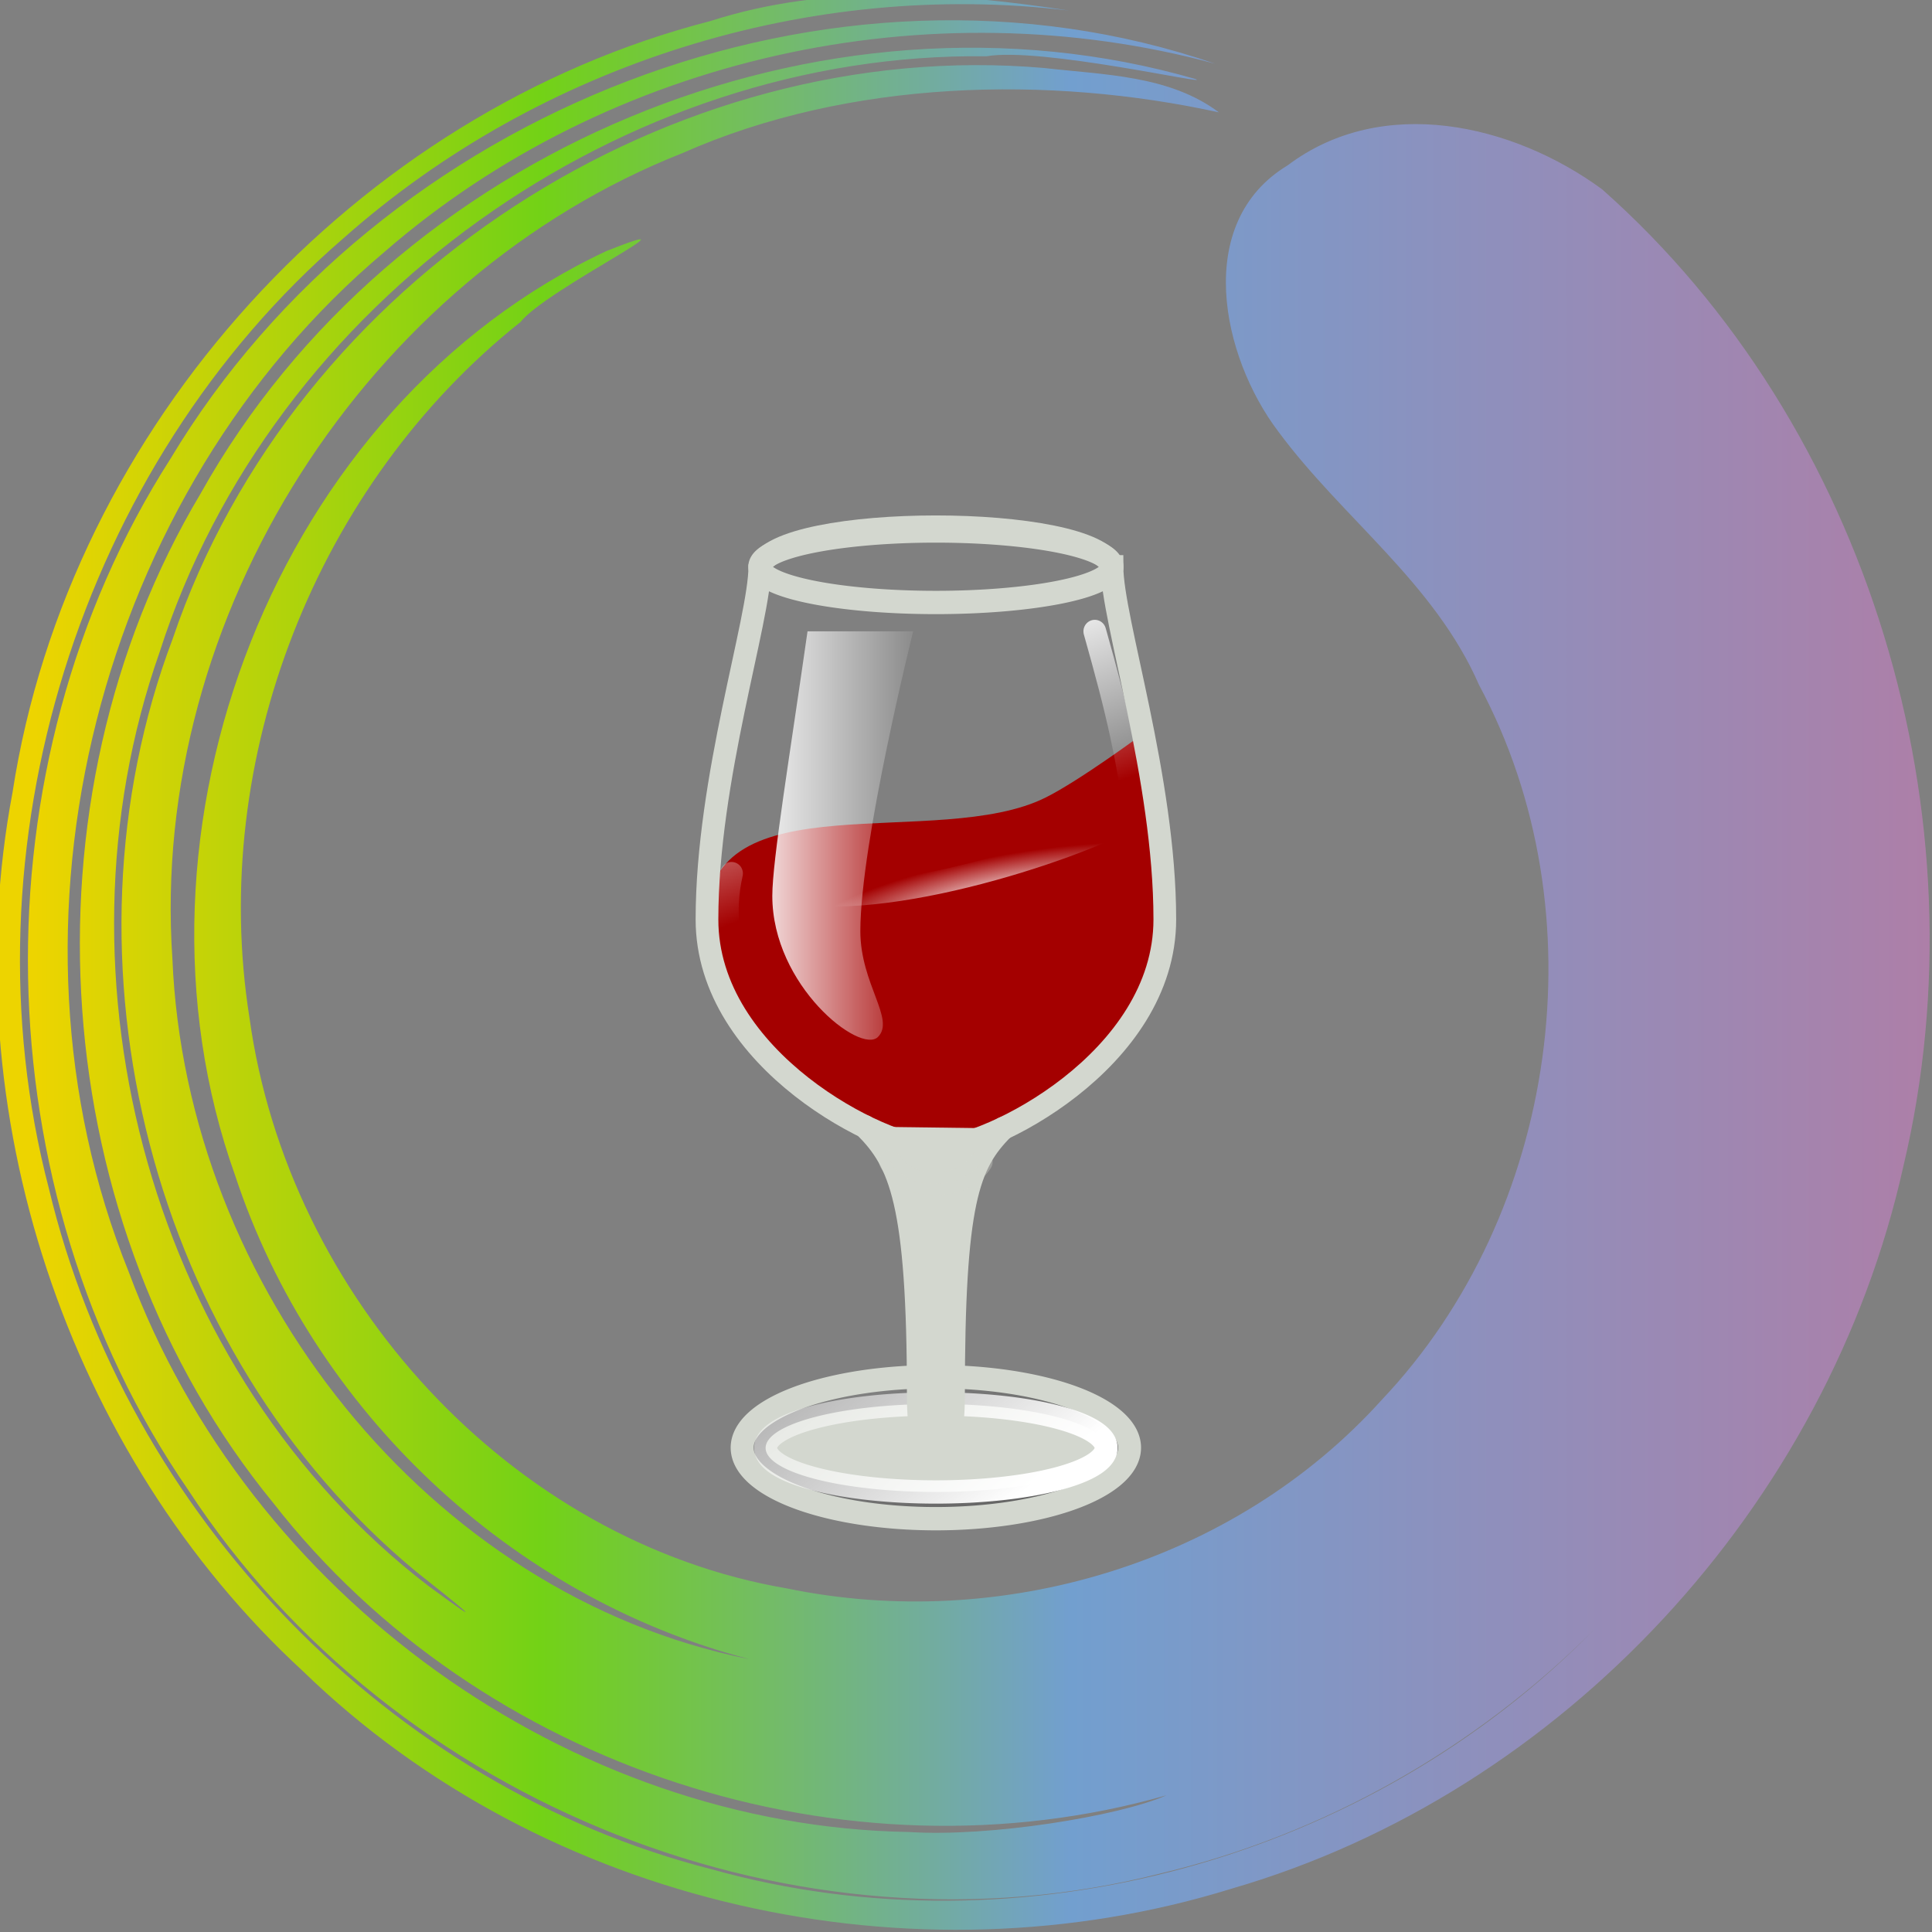 <?xml version="1.0" encoding="UTF-8" standalone="no"?>
<!-- Created with Inkscape (http://www.inkscape.org/) -->

<svg
   width="32.0px"
   height="32.0px"
   viewBox="0 0 32.0 32.0"
   version="1.1"
   id="SVGRoot"
   sodipodi:docname="io.github.fastrizwaan.WineZGUI.svg"
   inkscape:version="1.1.2 (0a00cf5339, 2022-02-04)"
   xmlns:inkscape="http://www.inkscape.org/namespaces/inkscape"
   xmlns:sodipodi="http://sodipodi.sourceforge.net/DTD/sodipodi-0.dtd"
   xmlns:xlink="http://www.w3.org/1999/xlink"
   xmlns="http://www.w3.org/2000/svg"
   xmlns:svg="http://www.w3.org/2000/svg">
  <rect x="0" y="0" width="32.0" height="32.0" fill="#808080" stroke="none"/>
  <sodipodi:namedview
     id="namedview1435"
     pagecolor="#ffffff"
     bordercolor="#666666"
     borderopacity="1.0"
     inkscape:pageshadow="2"
     inkscape:pageopacity="0.0"
     inkscape:pagecheckerboard="0"
     inkscape:document-units="px"
     showgrid="true"
     inkscape:zoom="5.2510813"
     inkscape:cx="14.854084"
     inkscape:cy="23.614184"
     inkscape:window-width="1366"
     inkscape:window-height="699"
     inkscape:window-x="0"
     inkscape:window-y="32"
     inkscape:window-maximized="1"
     inkscape:current-layer="layer1"
     inkscape:object-paths="true"
     inkscape:snap-midpoints="true"
     inkscape:snap-smooth-nodes="true"
     inkscape:snap-bbox="true"
     inkscape:bbox-paths="true"
     inkscape:bbox-nodes="true"
     inkscape:snap-bbox-edge-midpoints="true"
     inkscape:snap-bbox-midpoints="true">
    <inkscape:grid
       type="xygrid"
       id="grid1498" />
  </sodipodi:namedview>
  <defs
     id="defs1430">
    <linearGradient
       inkscape:collect="always"
       xlink:href="#linearGradient17278"
       id="linearGradient27452"
       x1="195.429"
       y1="418.404"
       x2="329.091"
       y2="418.404"
       gradientUnits="userSpaceOnUse"
       spreadMethod="reflect" />
    <linearGradient
       inkscape:collect="always"
       id="linearGradient17278">
      <stop
         style="stop-color:#ad7fa8;stop-opacity:1;"
         offset="0"
         id="stop17270" />
      <stop
         style="stop-color:#729fcf;stop-opacity:1;"
         offset="0.445"
         id="stop17272" />
      <stop
         style="stop-color:#73d216;stop-opacity:1;"
         offset="0.719"
         id="stop17274" />
      <stop
         style="stop-color:#edd400;stop-opacity:1"
         offset="0.98"
         id="stop17276" />
    </linearGradient>
    <radialGradient
       inkscape:collect="always"
       xlink:href="#radialGradient3961-1"
       id="radialGradient3922-3"
       gradientUnits="userSpaceOnUse"
       gradientTransform="matrix(0.631,0,0,0.156,7.399,23.92)"
       cx="37.375"
       cy="33.188"
       r="14.625" />
    <radialGradient
       id="radialGradient3961-1"
       gradientUnits="userSpaceOnUse"
       cy="33.188"
       cx="37.375"
       gradientTransform="matrix(0.631,0,0,0.156,7.399,23.92)"
       r="14.625">
      <stop
         id="stop4335-8"
         stop-color="#000"
         offset="0" />
      <stop
         id="stop4337-9"
         stop-color="#000"
         stop-opacity="0"
         offset="1" />
    </radialGradient>
    <linearGradient
       inkscape:collect="always"
       xlink:href="#linearGradient3951"
       id="linearGradient26581"
       gradientUnits="userSpaceOnUse"
       gradientTransform="matrix(1.923,0,0,1.41,-12.224,34.922)"
       x1="29.455"
       y1="19.122"
       x2="21.44"
       y2="9.277" />
    <linearGradient
       id="linearGradient3951"
       y2="9.277"
       gradientUnits="userSpaceOnUse"
       x2="21.44"
       gradientTransform="matrix(1.923,0,0,1.41,-12.224,34.922)"
       y1="19.122"
       x1="29.455">
      <stop
         id="stop3230"
         stop-color="#373737"
         offset="0" />
      <stop
         id="stop3232"
         stop-color="#373737"
         stop-opacity="0"
         offset="1" />
    </linearGradient>
    <linearGradient
       inkscape:collect="always"
       xlink:href="#linearGradient3198"
       id="linearGradient26583"
       gradientUnits="userSpaceOnUse"
       gradientTransform="matrix(1.923,0,0,1.41,-12.224,34.901)"
       x1="25.269"
       y1="12.038"
       x2="17.799"
       y2="5.035" />
    <linearGradient
       id="linearGradient3198">
      <stop
         id="stop3200"
         stop-color="#FFF"
         offset="0" />
      <stop
         id="stop3202"
         stop-color="#FFF"
         stop-opacity="0"
         offset="1" />
    </linearGradient>
    <linearGradient
       inkscape:collect="always"
       xlink:href="#linearGradient3198"
       id="linearGradient26589"
       gradientUnits="userSpaceOnUse"
       gradientTransform="matrix(1.544,0,0,1.543,-5.003,-3.785)"
       x1="20.079"
       y1="13.706"
       x2="22"
       y2="19" />
    <linearGradient
       inkscape:collect="always"
       xlink:href="#linearGradient3198"
       id="linearGradient26591"
       gradientUnits="userSpaceOnUse"
       gradientTransform="matrix(1.551,0,0,1.529,-3.905,-4.882)"
       x1="17.605"
       y1="18.312"
       x2="23"
       y2="18.312" />
    <radialGradient
       inkscape:collect="always"
       xlink:href="#radialGradient3926-0"
       id="radialGradient3938-4"
       gradientUnits="userSpaceOnUse"
       gradientTransform="matrix(1.579,-0.282,0.058,0.326,5.833,26.97)"
       cx="18"
       cy="14.19"
       r="5.505"
       fx="18"
       fy="14.19" />
    <radialGradient
       id="radialGradient3926-0"
       gradientUnits="userSpaceOnUse"
       cy="14.19"
       cx="18"
       gradientTransform="matrix(1.551,0,0,0.281,7.16,22.54)"
       r="5.505">
      <stop
         id="stop3454-5"
         stop-color="#FFF"
         offset="0" />
      <stop
         id="stop3456-9"
         stop-color="#FFF"
         stop-opacity="0"
         offset="1" />
    </radialGradient>
    <linearGradient
       inkscape:collect="always"
       xlink:href="#linearGradient17278"
       id="linearGradient1676"
       gradientUnits="userSpaceOnUse"
       x1="195.429"
       y1="418.404"
       x2="329.091"
       y2="418.404"
       spreadMethod="reflect" />
  </defs>
  <g
     inkscape:label="Layer 1"
     inkscape:groupmode="layer"
     id="layer1">
    <g
       id="g1243"
       transform="matrix(0.376,0,0,0.382,3.469,4.727)">
      <g
         id="g923">
        <g
           transform="matrix(-0.637,0,0,-0.637,200.264,295.876)"
           id="g6-7"
           style="mix-blend-mode:exclusion;fill:url(#linearGradient27452);fill-opacity:1">
          <path
             fill="#000"
             d="m 277.12,370.99 c 22.13,4.384 38.895,25.354 39.827,47.658 1.625,23.392 -13.524,46.389 -35.27,54.839 -11.579,5.048 -25.404,5.295 -37.1,2.774 3.429,2.528 7.91,2.548 12.081,3.019 25.736,2.209 51.826,-14.321 60.261,-38.829 8.44,-21.94 1.438,-48.619 -16.801,-63.497 -2.94,-2.281 -5.583,-4.405 -0.859,-0.984 18.992,14.347 26.553,41.243 18.576,63.541 -7.78,23.964 -32.099,40.884 -57.184,40.568 -3.724,0.647 -15.663,-2.032 -14.466,-1.552 25.836,7.353 55.548,-4.837 68.806,-28.203 12.766,-21.033 10.755,-49.752 -5.002,-68.696 -14.303,-18.08 -39.624,-26.144 -61.789,-19.918 3.288,-1.434 12.278,-2.857 17.793,-2.501 23.501,0.375 45.684,16.126 53.967,38.105 9.778,23.81 2.086,53.065 -17.66,69.434 -15.581,13.332 -37.708,18.097 -57.472,12.82 26.471,8.975 57.802,-3.144 72.253,-26.885 13.602,-20.905 13.07,-49.765 -1.228,-70.193 -14.228,-21.439 -42.252,-32.382 -67.239,-26.102 -11.275,2.653 -21.786,8.486 -30.018,16.633 15.604,-15.692 39.694,-22.242 61.056,-16.349 22.233,5.563 40.456,24.104 45.841,46.352 6.124,23.124 -2.163,49.201 -20.379,64.673 -13.595,11.869 -32.254,17.625 -50.175,15.493 8.246,1.239 16.726,1.843 24.808,-0.714 24.43,-6.189 44.355,-27.502 48.256,-52.502 4.148,-21.602 -3.786,-45.051 -20.078,-59.812 -16.716,-15.979 -42.2,-21.529 -64.229,-14.808 -22.841,6.521 -41.245,26.044 -46.462,49.215 -5.722,23.733 2.394,50.392 20.849,66.459 6.153,4.442 15.19,6.493 21.747,1.622 6.548,-3.892 4.571,-13.017 0.638,-18.116 -4.433,-5.902 -10.806,-10.306 -13.876,-17.241 -8.44,-15.491 -5.482,-35.987 6.721,-48.665 10.23,-11.168 26.403,-15.838 41.134,-12.839 19.092,3.203 34.514,19.828 37.174,38.867 2.838,17.645 -4.693,36.335 -18.744,47.334 -1.779,2.22 -13.154,7.641 -5.971,4.844 22.838,-10.507 34.228,-39.446 25.708,-62.925 -5.381,-16.059 -19.115,-28.701 -35.496,-32.915"
             id="path4-7"
             style="fill:url(#linearGradient1676);fill-opacity:1"
             sodipodi:nodetypes="cscccssccscscccccccsscccccscccccccccsccccccccccccccccccccsscsccccccccccscccscssccccsccccccscsccsccccccsccsccccccscsssccccsccssccccccscccccccsscccccssscccsscsscccccscsccscccsccccscssssscscccsccccccccccccsccccccccscccssccccccccccccccccccccccccccccccccccccccccccccccccccccccccccccccccccccccccsccccccccccsccscccccsscssccccsccccssscssscscsscccccccsccscscccsscccscscccccsscssccsccc" />
        </g>
        <path
           id="path4331-4"
           d="m 40.214,29.106 a 9.229,2.285 0 0 1 -18.458,0 9.229,2.285 0 1 1 18.458,0 z"
           inkscape:connector-curvature="0"
           style="opacity:0.07;fill:url(#radialGradient3922-3)" />
        <path
           id="path3159-1"
           style="fill:#a40000;fill-rule:evenodd"
           d="m 41.132,19.434 c 0,0 -2.769,2.021 -4.299,2.773 -4.734,2.325 -14.916,-0.835 -14.916,5.282 0,6.117 7.757,9.941 10.084,9.941 2.327,0 10.083,-3.823 10.083,-9.941 0,-6.117 -0.952,-8.054 -0.952,-8.054 z"
           sodipodi:nodetypes="cssssc" />
        <path
           id="path2385-2"
           style="fill:none;stroke:#d3d7cf;stroke-width:1.011;stroke-linecap:round;stroke-linejoin:round;stroke-miterlimit:0;stroke-dasharray:none"
           d="m 39.757,12.216 a 7.757,1.55 0 0 1 -15.513,0 7.757,1.55 0 1 1 15.513,0 z"
           stroke-miterlimit="0"
           inkscape:connector-curvature="0" />
        <path
           id="path3157-8"
           style="fill:url(#linearGradient26581);stroke:#d3d7cf;stroke-width:1.011;stroke-linecap:round;stroke-linejoin:round;stroke-miterlimit:0;stroke-dasharray:none"
           d="m 40.532,50.429 a 8.533,3.079 0 0 1 -17.065,0 8.533,3.079 0 1 1 17.065,0 z"
           stroke-miterlimit="0"
           inkscape:connector-curvature="0" />
        <path
           id="path3236-9"
           style="fill:#d3d7cf;stroke:url(#linearGradient26583);stroke-width:1.011;stroke-linecap:round;stroke-linejoin:round;stroke-miterlimit:0;stroke-dasharray:none"
           d="m 39.5,50.408 a 7.5,1.908 0 0 1 -15,0 7.5,1.908 0 1 1 15,0 z"
           stroke-miterlimit="0"
           inkscape:connector-curvature="0" />
        <path
           id="path3163-3"
           d="m 28.877,36.477 c 1.551,1.529 2.348,3.246 2.348,11.658 0,1.529 0.21,2.294 0.776,2.294 0.566,0 0.776,-0.765 0.776,-2.294 0,-8.411 0.637,-10.052 2.188,-11.582"
           inkscape:connector-curvature="0"
           style="fill:#d3d7cf;fill-rule:evenodd;stroke:#d3d7cf;stroke-width:1px;stroke-linecap:round;stroke-linejoin:miter"
           sodipodi:nodetypes="csssc" />
        <path
           id="path3196-0"
           d="m 23,25.5 c -1.5,6.5 6.5,11 9,11 2.5,0 11,-4.5 9,-12 -0.5,-4 -1,-6 -2,-9.5"
           inkscape:connector-curvature="0"
           style="fill:none;stroke:url(#linearGradient26589);stroke-width:1px;stroke-linecap:round;stroke-linejoin:miter" />
        <path
           id="path3266-2"
           d="M 26.346,15 H 31 c 0,0 -2.327,9.176 -2.327,12.999 0,2.294 1.551,3.823 0.776,4.588 -0.776,0.765 -4.654,-2.218 -4.654,-6.117 0,-1.529 0.776,-6.117 1.551,-11.47 z"
           inkscape:connector-curvature="0"
           style="fill:url(#linearGradient26591);fill-rule:evenodd" />
        <path
           id="path3450-0"
           d="m 41.634,22.251 c 0,0.856 -8.493,4.124 -14.012,4.174 C 20.933,25.882 23,25.356 23,24.5"
           stroke-miterlimit="0"
           inkscape:connector-curvature="0"
           style="fill:none;stroke:url(#radialGradient3938-4);stroke-width:1.011;stroke-linecap:round;stroke-linejoin:round;stroke-miterlimit:0"
           sodipodi:nodetypes="ccc" />
        <path
           id="path3395-5"
           d="m 30,38 c 0,0 0.5,1 2,0.959 1.5,-0.041 2,-0.959 2,-0.959"
           inkscape:connector-curvature="0"
           style="opacity:0.35;fill:#d3d7cf;stroke:#d3d7cf;stroke-width:1px;stroke-linecap:round;stroke-linejoin:round" />
        <path
           id="path3354-1"
           d="m 39.757,12.195 c -0.776,-2.294 -14.738,-2.294 -15.513,0 0,2.294 -2.327,9.176 -2.327,15.293 0,6.117 7.757,9.941 10.084,9.941 2.327,0 10.084,-3.823 10.084,-9.941 0,-6.117 -2.327,-12.999 -2.327,-15.293 z"
           inkscape:connector-curvature="0"
           style="fill:none;stroke:#d3d7cf;stroke-width:1px;stroke-linecap:round;stroke-linejoin:miter" />
      </g>
    </g>
  </g>
</svg>
